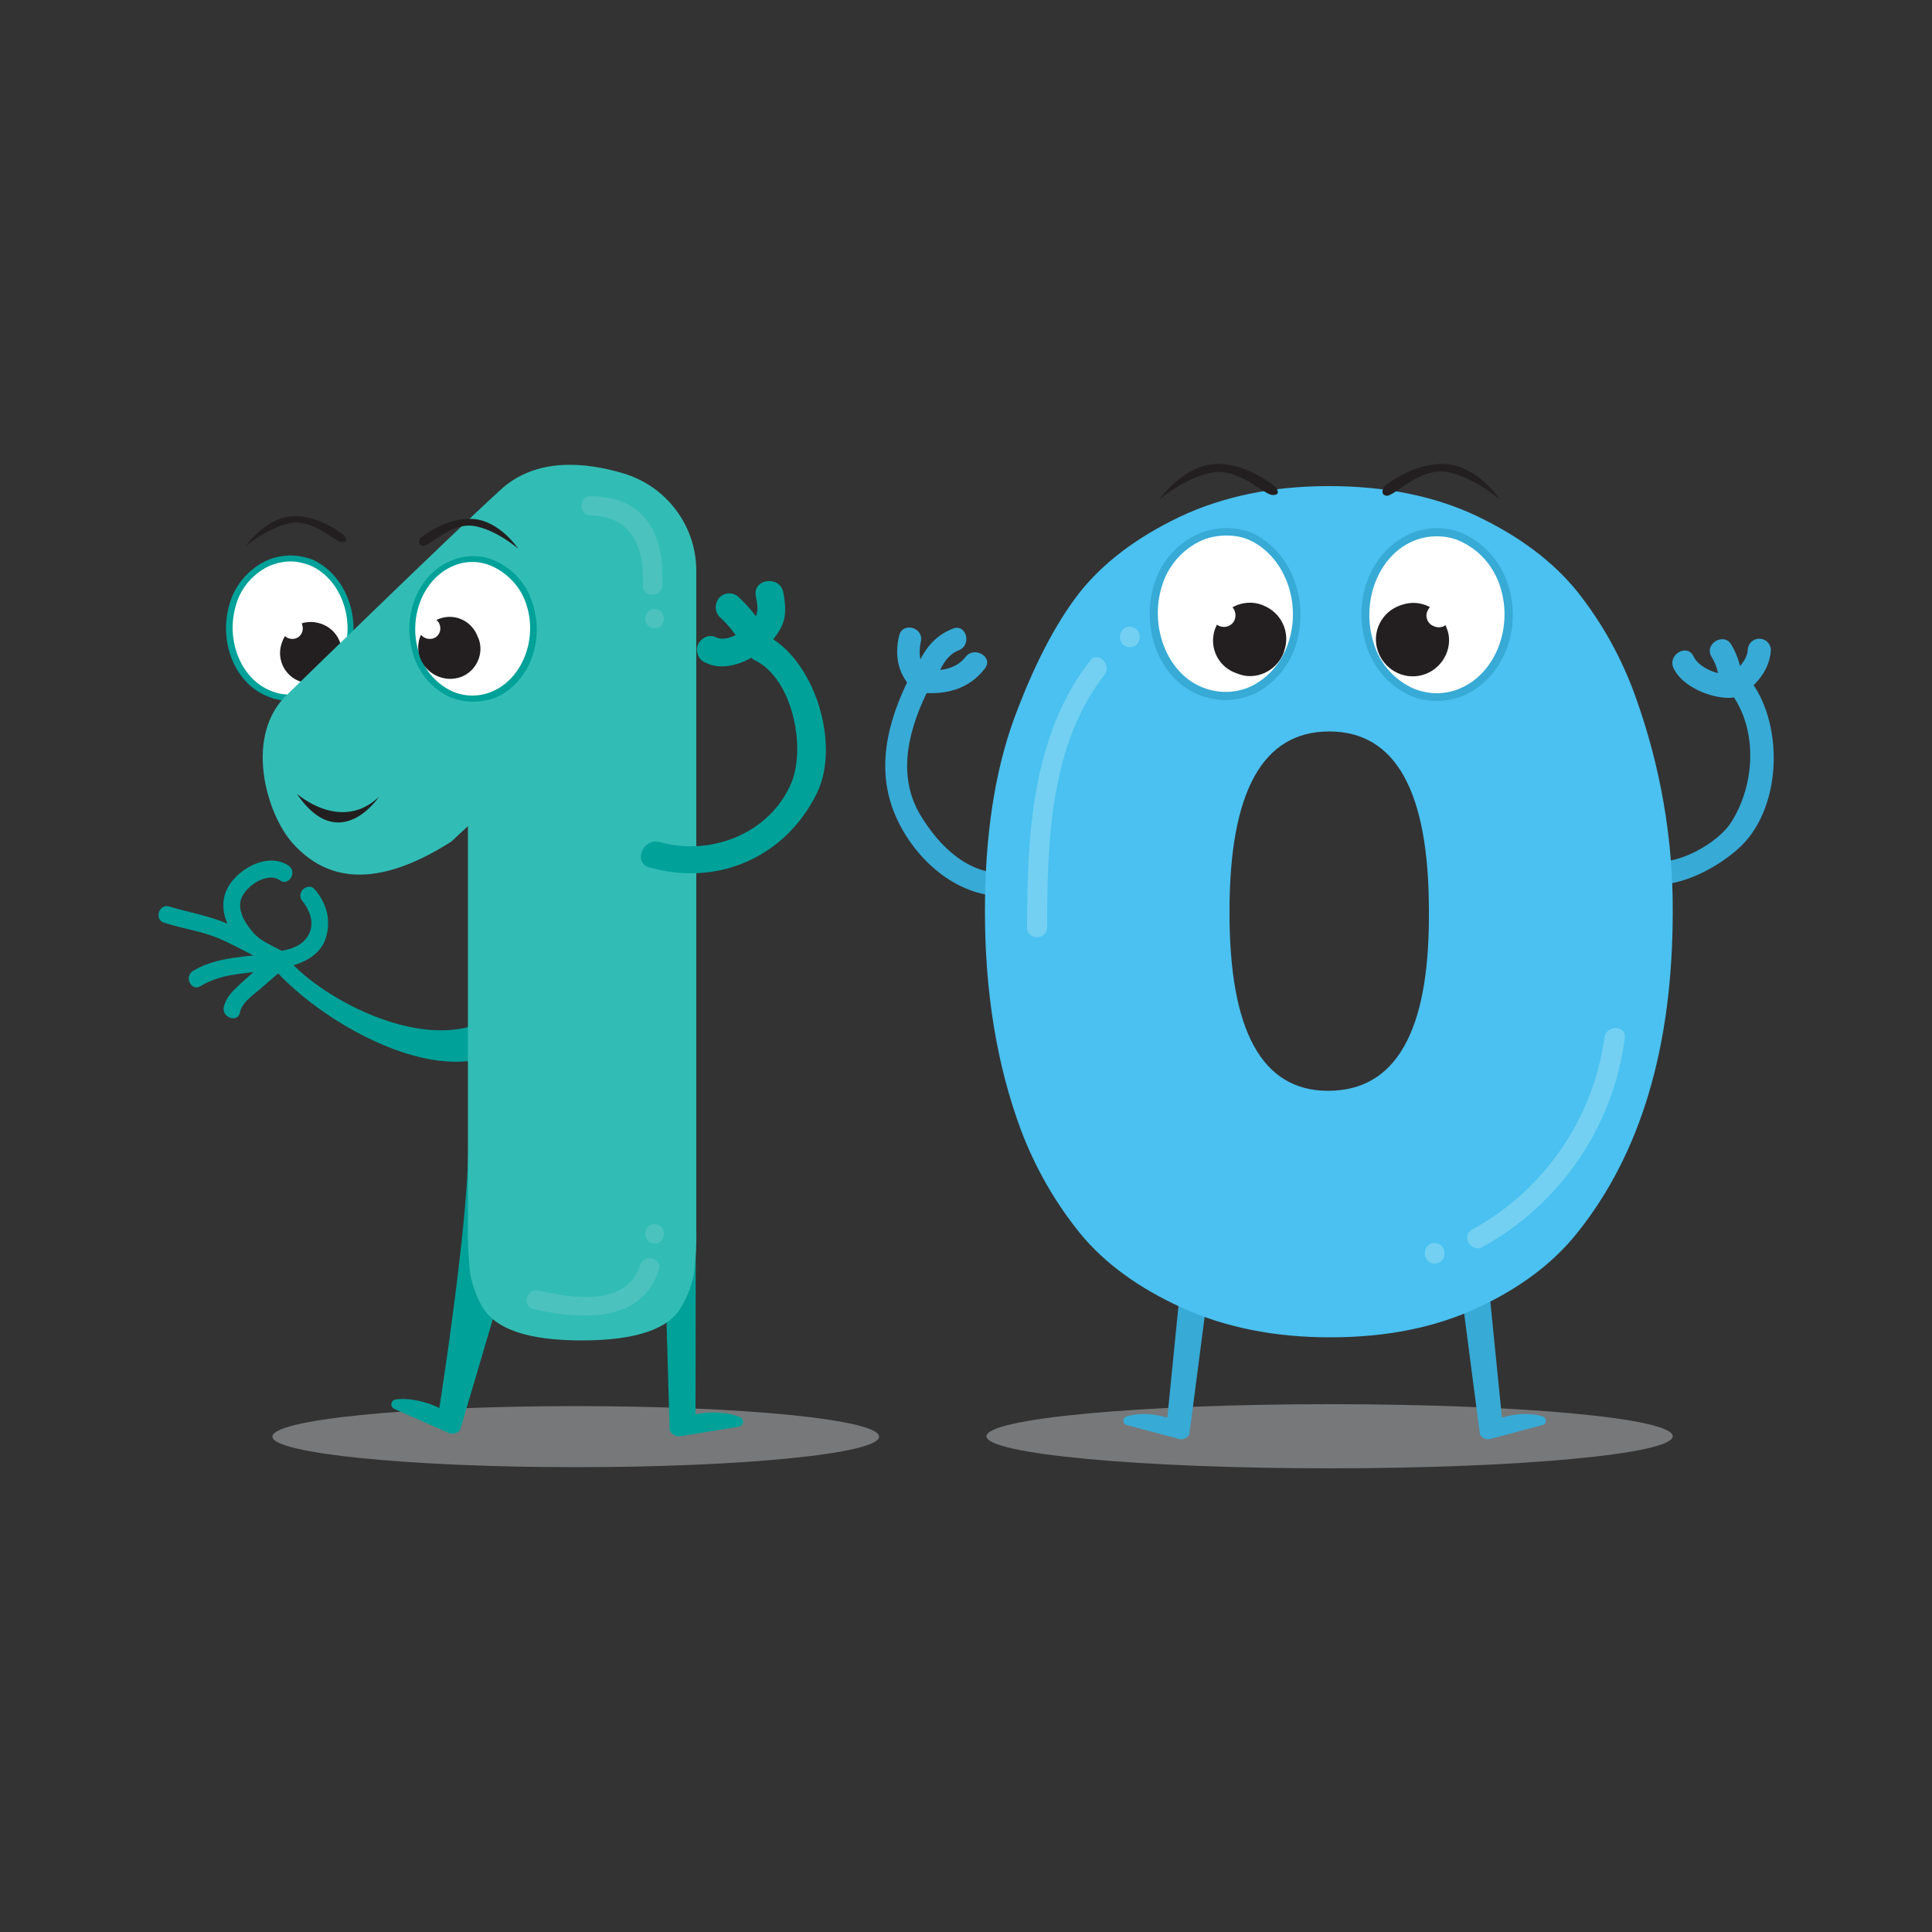 <?xml version="1.0" encoding="utf-8"?>
<!-- Generator: Adobe Illustrator 27.8.0, SVG Export Plug-In . SVG Version: 6.00 Build 0)  -->
<svg version="1.1" id="ainmhite" xmlns="http://www.w3.org/2000/svg" xmlns:xlink="http://www.w3.org/1999/xlink" x="0px" y="0px"
	 viewBox="0 0 500 500" style="enable-background:new 0 0 500 500;" xml:space="preserve">
<rect x="0" y="0" width="500" height="500" fill="#333333" stroke="none"/>
<style type="text/css">
	.st0{opacity:0.5;fill:#BDBEC0;enable-background:new    ;}
	.st1{fill-rule:evenodd;clip-rule:evenodd;fill:#231F20;}
	.st2{fill-rule:evenodd;clip-rule:evenodd;fill:#FFFFFF;}
	.st3{fill:#00A199;}
	.st4{fill:#31BDB5;}
	.st5{fill:#231F20;}
	.st6{fill:#4CC2BE;}
	.st7{fill:#37AAD6;}
	.st8{fill:#4AC1F0;}
	.st9{fill:#73D0F2;}
</style>
<g>
	<g>
		<path class="st0" d="M227.5,371.8c0,4.4-35.1,7.9-78.5,7.9s-78.5-3.6-78.5-7.9c0-4.4,35.1-7.9,78.5-7.9S227.5,367.4,227.5,371.8z"
			/>
		<path class="st1" d="M63.6,141.3c0,0,5-7.2,12-7.7c7-0.5,13.5,5,13.5,5c0.5,0.7,1,1.7-0.5,1.7c-1.7,0.2-7-5.7-13-5
			C69.6,136.3,63.6,141.3,63.6,141.3z"/>
		<path class="st2" d="M80.5,145.5c8,3.5,12.2,14,9.2,23.4c-3,9.2-12,14-20.2,10.5c-8-3.2-12.2-13.7-9.2-23.2
			C63.3,147,72.3,142.3,80.5,145.5z"/>
		<path class="st3" d="M75.1,181.4c-2,0-4-0.4-5.9-1.2c-8.5-3.4-12.8-14.3-9.7-24.2c1.4-4.7,4.8-8.6,9.2-10.8
			c3.8-1.8,8.2-1.9,12.1-0.4l0,0c8.4,3.7,12.8,14.6,9.7,24.4c-1.4,4.7-4.8,8.7-9.2,10.8C79.3,180.9,77.3,181.3,75.1,181.4z
			 M75.2,145.3c-2,0-4,0.5-5.8,1.3c-4,2-7.1,5.6-8.3,9.9c-2.8,9,1.2,19.1,8.8,22.2c3.4,1.5,7.3,1.4,10.7-0.1c4.1-2,7.1-5.5,8.4-9.9
			c2.9-9-1.1-19.1-8.8-22.4C78.6,145.7,76.9,145.3,75.2,145.3L75.2,145.3z"/>
		<path class="st1" d="M83.3,161.5c4.1,1.5,6.2,6.1,4.7,10.2c0,0,0,0,0,0c-1.5,4.2-6.2,6.5-10.2,4.7c-4-1.3-6.2-5.6-5-9.6
			c0.1-0.2,0.1-0.4,0.2-0.6c1.4-4.1,5.9-6.2,10-4.8C83.1,161.4,83.2,161.4,83.3,161.5z"/>
		<path class="st3" d="M121.2,296.5c0,20.4-7.5,67.9-7.5,67.9c-2.9-1.5-7.8-2.8-11.4-2.2c-0.7,0.1-1.1,0.8-1,1.5
			c0.1,0.4,0.3,0.7,0.7,0.9l14,6.2c1.1,0.5,2.4,0.2,3.1-0.8l19.7-66.7C138.8,303.4,121.2,294.1,121.2,296.5z"/>
		<path class="st3" d="M180.1,296.5L180,366c3.2-0.7,8.2-0.7,11.6,0.8c0.6,0.3,0.9,1.1,0.6,1.7c-0.2,0.4-0.5,0.6-0.9,0.7l-15.2,2.5
			c-1.2,0.2-2.3-0.5-2.8-1.6l-2-69.5L180.1,296.5z"/>
		<path class="st3" d="M139.5,260.6c-12.1,28.6-52.3,7.9-68.1-9.3c-1.9-2.1,1.3-5,3.2-2.9c13.2,14.4,49.8,30.1,60.5,5
			c1.1-2.6,5.3-1.3,4.2,1.3L139.5,260.6z"/>
		<path class="st3" d="M81.5,230.2c3,3.6,4.2,7.8,2.9,12.3c-1.5,5.3-7.1,7.3-12,8.1c-2.8,0.4-3.7-3.8-0.9-4.3
			c3.5-0.5,7.2-1.4,8.7-5.1c1.1-2.8-0.2-5.9-2-8.1C76.5,231,79.7,228.1,81.5,230.2L81.5,230.2z"/>
		<path class="st3" d="M72.4,227.8c-3.4-2.4-9.7,2-10.2,5.7c-0.4,2.9,1.5,5.7,3.2,7.7c2.1,2.5,4.7,3.3,7.4,4.9
			c2.4,1.5,0,5.1-2.4,3.7c-1.9-1.2-3.9-1.8-5.7-3.3c-1.7-1.3-3.1-2.9-4.3-4.7c-2.2-3.1-3.4-7.2-2-10.9c2.2-5.7,10.8-10.7,16.4-6.8
			C77,225.8,74.6,229.5,72.4,227.8L72.4,227.8z"/>
		<path class="st3" d="M70.6,249.9c-4.5-2.3-8.8-4.7-13.4-6.8c-4.7-2.1-9.8-2.7-14.7-4.3c-2.7-0.8-1.4-5,1.3-4.2
			c4.9,1.5,9.9,2.3,14.7,4.3c5,2,9.6,4.8,14.4,7.2C75.5,247.4,73.1,251.1,70.6,249.9L70.6,249.9z"/>
		<path class="st3" d="M71.9,250.8c-6.7,1.2-14,0.7-20,4.4c-2.4,1.5-4.3-2.4-2-3.9c6.4-3.9,14-3.5,21.1-4.8
			C73.8,246.1,74.7,250.3,71.9,250.8L71.9,250.8z"/>
		<path class="st3" d="M73.4,250.7c-2.2,1.9-4.4,3.8-6.6,5.7c-1.8,1.5-4.2,3.2-4.7,5.6c-0.5,2.8-4.7,1.4-4.2-1.3
			c0.5-2.5,2.3-4.2,4.1-5.9c2.7-2.5,5.6-4.9,8.4-7.4C72.6,245.5,75.5,248.8,73.4,250.7L73.4,250.7z"/>
		<path class="st4" d="M161.3,122.5c11.1,3.3,18.8,13.4,18.9,25v170.1c0.1,3.8-0.1,7.7-0.5,11.5c-0.5,3.1-1.6,6.1-3.2,8.8
			c-3.1,6-11.8,9-26,9c-13.8,0-22.3-2.9-25.7-8.7c-1.6-2.8-2.7-5.9-3.2-9.2c-0.4-4-0.6-8.1-0.5-12.2V213.8l-4.3,4
			c-22.1,14.1-34,8.2-41,0.5c-7-7.8-12.9-28.4-1-39c0,0,40.7-39.7,54.7-52.5C138.6,118.4,151.2,119.5,161.3,122.5z"/>
		<path class="st2" d="M116.9,145.7c-8.2,3.5-12.2,14-9.2,23.4c3,9.2,12,14,20.2,10.5c8-3.5,12.2-13.7,9.2-23.2
			C134.1,147.2,125.1,142.3,116.9,145.7z"/>
		<path class="st3" d="M122.3,181.6c-2.1,0-4.2-0.5-6.1-1.3c-4.5-2.2-7.8-6.1-9.2-10.8c-3.2-10,1.1-20.8,9.7-24.4l0,0
			c3.8-1.6,8.1-1.6,11.8,0.2c4.6,2.2,8,6.2,9.4,11.1c3.1,9.8-1.1,20.4-9.7,24.2C126.4,181.2,124.4,181.6,122.3,181.6z M117.2,146.5
			c-7.7,3.3-11.7,13.3-8.8,22.4c1.3,4.3,4.3,7.9,8.4,9.9c3.4,1.6,7.3,1.6,10.7,0.1c7.6-3.3,11.6-13.3,8.8-22.2
			c-1.3-4.4-4.5-8-8.6-10C124.4,145.1,120.6,145,117.2,146.5L117.2,146.5z"/>
		<path class="st1" d="M113.5,160.2c-4.1,1.4-6.3,5.9-4.8,10c0,0.1,0.1,0.2,0.1,0.2c1.6,4.2,6.3,6.3,10.5,4.8c0,0,0,0,0,0
			c4-1.5,6.1-6.1,4.5-10.1c0,0,0-0.1-0.1-0.1c-1.3-4-5.6-6.3-9.6-5C113.9,160.1,113.7,160.1,113.5,160.2z"/>
		<path class="st2" d="M110.2,159.9c-1.4,0.5-2.2,2.1-1.7,3.5c0,0,0,0,0,0.1c0.6,1.5,2.2,2.2,3.7,1.7c1.4-0.5,2.1-2.1,1.6-3.5
			c0,0,0,0,0,0c-0.4-1.4-2-2.2-3.4-1.7C110.3,159.9,110.3,159.9,110.2,159.9z"/>
		<path class="st1" d="M134.1,142c0,0-4.7-7.2-11.7-7.7c-7.2-0.5-13.7,5-13.7,5c-0.2,0.8-0.7,1.7,0.8,2c1.7,0,7-6,13-5.2
			C128.4,137,134.1,142,134.1,142z"/>
		<path class="st2" d="M74.7,159.9c-1.4,0.5-2.2,2.1-1.7,3.5c0,0,0,0.1,0,0.1c0.5,1.5,2.2,2.2,3.6,1.7c0,0,0,0,0,0
			c1.4-0.5,2.1-2.1,1.6-3.5c0,0,0,0,0-0.1c-0.4-1.4-1.9-2.2-3.4-1.8C74.9,159.9,74.8,159.9,74.7,159.9z"/>
		<path class="st5" d="M76.8,205.4c0,0,11.4,10.2,21.3,0.8C98.1,206.2,87.8,221.7,76.8,205.4z"/>
		<path class="st3" d="M168.1,224.5c17.7,5,35.2-2.7,43.3-19.2c6.2-12.6-0.5-34.7-13.3-41c-4.1-2-6.7,4.6-2.7,6.6
			c9.8,4.8,13.2,22.6,9.4,31.7c-5.5,13.1-20.9,19.1-34.1,15.3C166.4,216.8,163.7,223.3,168.1,224.5L168.1,224.5z"/>
		<path class="st3" d="M192.2,163.3c-1.9,1.3-4.8,2.7-7,1.6c-1.7-0.9-3.9,0.3-4.6,2c-0.7,1.8,0.2,3.9,2,4.6c4.5,2.3,10.2,0.1,14-2.6
			C200.3,166.2,195.9,160.7,192.2,163.3L192.2,163.3z"/>
		<path class="st3" d="M195.6,154.3c0.3,1.5,0.7,3.2,0.2,4.7s-1.8,2.8-2.9,3.8c-1.4,1.4-1.9,3.3-0.6,5c1.1,1.4,3.6,2,5,0.6
			c2.1-2.1,4.1-4.1,5.2-6.8c1.1-2.7,0.7-5.7,0.2-8.4C201.7,148.8,194.7,149.8,195.6,154.3L195.6,154.3z"/>
		<path class="st3" d="M186.6,160c1.9,1.8,3.6,3.9,5,6.2c1.1,1.6,3.5,1.7,5,0.6c1.5-1.2,1.8-3.4,0.6-5c-1.7-2.8-3.9-5.3-6.3-7.5
			c-1.6-1.2-3.8-0.9-5,0.7C184.8,156.6,185.1,158.8,186.6,160z"/>
		<path class="st6" d="M169.4,321.8c3.2,0,3.2-5,0-5C166.2,316.8,166.2,321.8,169.4,321.8z"/>
		<path class="st6" d="M165.7,327.4c-3.6,11-17.8,8.5-26.3,6.6c-3.1-0.7-4.5,4.1-1.3,4.8c11.6,2.6,27.8,4,32.4-10.1
			C171.5,325.6,166.7,324.3,165.7,327.4L165.7,327.4z"/>
		<path class="st6" d="M152.9,133.4c10.8,0.2,13.9,8.5,13.5,18.1c-0.1,3.2,4.9,3.2,5,0c0.2-5.6-0.3-11.7-3.7-16.4
			c-3.5-4.9-9-6.6-14.8-6.7C149.7,128.4,149.7,133.4,152.9,133.4z"/>
		<path class="st6" d="M169.4,162.6c3.2,0,3.2-5,0-5C166.2,157.6,166.2,162.6,169.4,162.6z"/>
	</g>
	<g>
		<path class="st0" d="M432.9,371.7c0,4.6-39.8,8.3-88.8,8.3s-88.8-3.7-88.8-8.3s39.7-8.3,88.8-8.3S432.9,367,432.9,371.7z"/>
		<path class="st7" d="M416,222.2c7.9,12.6,25,5.3,33.8-2.5c11.3-10,12-31.6,3.4-43.3c-2.3-3.1-7.5-0.1-5.2,3
			c7,9.5,6.2,23.6,0.1,33.3c-4.3,6.9-21,15.5-26.8,6.4C419.1,215.9,413.9,218.9,416,222.2L416,222.2z"/>
		<path class="st7" d="M452.3,178.7c3.3-2.7,5.7-6.1,6-10.4c0-1.7-1.3-3-3-3c-1.7,0-3,1.4-3,3c-0.2,2.6-2.4,4.6-4.2,6.2
			c-1.2,1.2-1.2,3.1,0,4.3C449.3,179.8,451.1,179.8,452.3,178.7L452.3,178.7z"/>
		<path class="st7" d="M447.9,174.6c-3.1,0.2-8.2-1.7-9.6-4.7c-1.6-3.5-6.8-0.5-5.2,3c2.2,4.8,9.7,7.9,14.8,7.7
			C451.8,180.4,451.8,174.4,447.9,174.6L447.9,174.6z"/>
		<path class="st7" d="M450.8,176.4c0-3.3-1-6.6-2.7-9.5c-1.9-3.4-7.1-0.3-5.2,3c1.2,1.9,1.9,4.1,1.9,6.4
			C444.8,180.3,450.8,180.3,450.8,176.4z"/>
		<path class="st7" d="M235.6,174.9c-6,11.8-9.3,24.7-3.4,37.2c5.1,10.9,16.1,20.5,28.7,19.8c3.8-0.2,3.8-6.1,0-5.9
			c-10.3,0.6-18-7.1-22.9-15.4c-6.1-10.5-2.6-22.7,2.6-32.8C242.4,174.4,237.3,171.5,235.6,174.9L235.6,174.9z"/>
		<path class="st7" d="M232.7,164.5c-1.2,4.9-0.4,9.6,3.1,13.4c2.6,2.8,6.7-1.4,4.1-4.1c-2-2.2-2.2-4.9-1.6-7.7
			C239.2,162.4,233.6,160.8,232.7,164.5L232.7,164.5z"/>
		<path class="st7" d="M238.6,179.3c6.5,0.5,12.2-1,16.3-6.3c2.3-3-2.8-5.9-5-3c-2.7,3.5-7.2,3.7-11.2,3.4
			C234.8,173.1,234.9,179,238.6,179.3L238.6,179.3z"/>
		<path class="st7" d="M242.3,175.8c1.1-3,2.7-6.3,5.8-7.5c3.5-1.3,2-7-1.5-5.6c-5.3,2-8.1,6.4-9.9,11.5
			C235.4,177.8,241,179.3,242.3,175.8L242.3,175.8z"/>
		<path class="st7" d="M308.4,303.8l-6.3,63.1c-2.9-1-7.4-1.4-10.6-0.3c-0.6,0.2-0.9,0.9-0.7,1.5c0.1,0.3,0.4,0.6,0.8,0.7l13.5,3.6
			c1.1,0.3,2.2-0.2,2.7-1.2l8.2-62.9L308.4,303.8z"/>
		<path class="st7" d="M382.4,303.8l6.3,63.1c2.9-1,7.4-1.4,10.6-0.3c0.6,0.2,0.9,0.9,0.7,1.5c-0.1,0.4-0.4,0.6-0.8,0.7l-13.5,3.6
			c-1.1,0.3-2.2-0.2-2.7-1.2l-8.2-62.9L382.4,303.8z"/>
		<path class="st8" d="M279.2,153.6c6.2-7.9,14.8-14.4,26-19.8c11.2-5.3,24.1-8,38.7-8c14.7,0,27.5,2.6,38.4,7.8
			c10.9,5.2,19.6,11.7,25.9,19.5c6.5,8.2,11.6,17.4,15.1,27.3c6.4,17.8,9.7,36.6,9.6,55.5c0,35.1-8.3,62.8-24.9,83.4
			c-6.2,7.7-14.7,14.1-25.7,19.2s-23.6,7.6-38.1,7.6c-14.4,0-27.3-2.6-38.4-7.7c-11.2-5.1-19.9-11.5-26.1-19
			c-6.6-8.1-11.8-17.2-15.5-27c-6.2-16.7-9.3-35.5-9.3-56.6c0-19.4,2.5-35.9,7.5-49.7C267.5,172.3,273.1,161.5,279.2,153.6z
			 M343.7,282.3c17.4,0,26.1-15.1,26.1-45.2v-1.4c0-30.9-8.6-46.4-25.8-46.4c-17.2,0-25.8,15.5-25.8,46.5
			C318.1,266.8,326.6,282.3,343.7,282.3L343.7,282.3z"/>
		<path class="st1" d="M300.1,129.2c0,0,5.9-8.5,14.1-9.1s15.9,5.9,15.9,5.9c0.6,0.8,1.2,2.1-0.6,2.1c-2.1,0.3-8.2-6.7-15.3-5.9
			C307.1,123.3,300.1,129.2,300.1,129.2z"/>
		<path class="st2" d="M323.6,138.7c9.4,4.1,14.4,16.5,10.9,27.7c-3.5,10.9-14.1,16.5-23.8,12.4c-9.4-3.8-14.4-16.2-10.9-27.4
			C303.3,140.5,313.9,134.9,323.6,138.7z"/>
		<path class="st7" d="M317.2,181.2c-2.4,0-4.8-0.5-7-1.4c-10-4.1-15.1-16.9-11.5-28.6c1.7-5.6,5.6-10.2,10.9-12.8
			c4.5-2.1,9.7-2.3,14.3-0.5l0,0c10,4.4,15.1,17.3,11.5,28.9c-1.7,5.6-5.7,10.3-10.9,12.8C322.2,180.6,319.7,181.1,317.2,181.2z
			 M317.3,138.6c-2.4,0-4.7,0.5-6.8,1.5c-4.7,2.3-8.3,6.5-9.8,11.6c-3.3,10.5,1.4,22.5,10.3,26.1c4,1.7,8.6,1.7,12.6-0.1
			c4.8-2.3,8.3-6.5,9.9-11.6c3.4-10.6-1.3-22.4-10.3-26.4C321.4,138.9,319.4,138.6,317.3,138.6L317.3,138.6z"/>
		<path class="st1" d="M326.7,156.6c4.9,1.8,7.4,7.1,5.6,12c0,0,0,0,0,0.1c-1.8,5-7.4,7.6-12.1,5.6c-4.8-1.5-7.4-6.6-5.8-11.4
			c0.1-0.2,0.2-0.5,0.3-0.7c1.7-4.8,7-7.4,11.8-5.7C326.5,156.5,326.6,156.6,326.7,156.6z"/>
		<path class="st2" d="M317.7,156.3c1.6,0.6,2.4,2.3,1.9,3.9c0,0,0,0,0,0c-0.5,1.6-2.2,2.4-3.8,1.9c-0.1,0-0.1,0-0.2-0.1
			c-1.6-0.5-2.4-2.2-1.9-3.7c0-0.1,0.1-0.2,0.1-0.2C314.3,156.6,316.1,155.7,317.7,156.3C317.7,156.3,317.7,156.3,317.7,156.3z"/>
		<path class="st1" d="M388.1,129.2c0,0-5.6-8.5-13.8-9.1c-8.5-0.6-16.2,5.9-16.2,5.9c-0.3,0.8-0.8,2.1,0.8,2.3
			c2.1,0,8.2-7.1,15.3-6.2C381.3,123.3,388.1,129.2,388.1,129.2z"/>
		<path class="st2" d="M365.4,139c-9.7,4.1-14.4,16.5-10.9,27.7c3.5,10.9,14.1,16.5,23.8,12.4c9.4-4.1,14.4-16.2,10.9-27.4
			C385.7,140.8,375.1,134.9,365.4,139z"/>
		<path class="st7" d="M371.8,181.4c-2.5,0-5-0.5-7.3-1.6c-5.3-2.6-9.2-7.2-10.9-12.8c-3.8-11.9,1.3-24.6,11.5-28.9
			c4.5-1.9,9.6-1.9,14,0.2c5.4,2.6,9.4,7.4,11.2,13.1c3.7,11.6-1.4,24.2-11.5,28.6C376.6,180.9,374.2,181.4,371.8,181.4z
			 M371.8,138.8c-2.1,0-4.1,0.4-6,1.2c-9.1,3.8-13.7,15.7-10.3,26.4c1.5,5.1,5.1,9.3,9.9,11.6c4,1.8,8.6,1.9,12.6,0.1
			c9-3.9,13.6-15.6,10.3-26.1c-1.6-5.2-5.2-9.5-10.1-11.8C376.2,139.2,374,138.8,371.8,138.8z"/>
		<path class="st1" d="M362.3,156.7c-4.8,1.7-7.4,7-5.7,11.8c0,0.1,0.1,0.2,0.1,0.3c1.9,5,7.4,7.5,12.3,5.6c0,0,0,0,0,0
			c4.7-1.8,7.4-7.4,5.3-12.1c-1.5-4.8-6.6-7.4-11.4-5.8C362.8,156.5,362.6,156.6,362.3,156.7z"/>
		<path class="st2" d="M373.4,156.3c1.6,0.6,2.4,2.4,1.8,4c0,0,0,0,0,0c-0.5,1.6-2.2,2.4-3.8,1.9c-0.1,0-0.1,0-0.2-0.1
			c-1.6-0.5-2.4-2.2-1.9-3.7c0-0.1,0.1-0.2,0.1-0.2C370,156.6,371.7,155.7,373.4,156.3C373.3,156.3,373.4,156.3,373.4,156.3z"/>
		<path class="st9" d="M415.2,268.6c-2.9,21-15.6,39.4-34.2,49.6c-3,1.6-0.3,6.2,2.7,4.5c20.2-11.1,33.9-31.3,36.8-54.1
			C420.9,265.2,415.6,265.2,415.2,268.6z"/>
		<path class="st9" d="M371.3,327c3.4,0,3.4-5.3,0-5.3S367.9,327,371.3,327z"/>
		<path class="st9" d="M271,240c0-22,0.7-47.2,14.8-65.3c2.1-2.6-1.7-6.4-3.7-3.7c-15.1,19.4-16.3,45.4-16.3,69
			C265.7,243.4,271,243.4,271,240L271,240z"/>
		<path class="st9" d="M292.4,167.5c3.4,0,3.4-5.3,0-5.3C289,162.2,289,167.5,292.4,167.5z"/>
	</g>
</g>
</svg>
